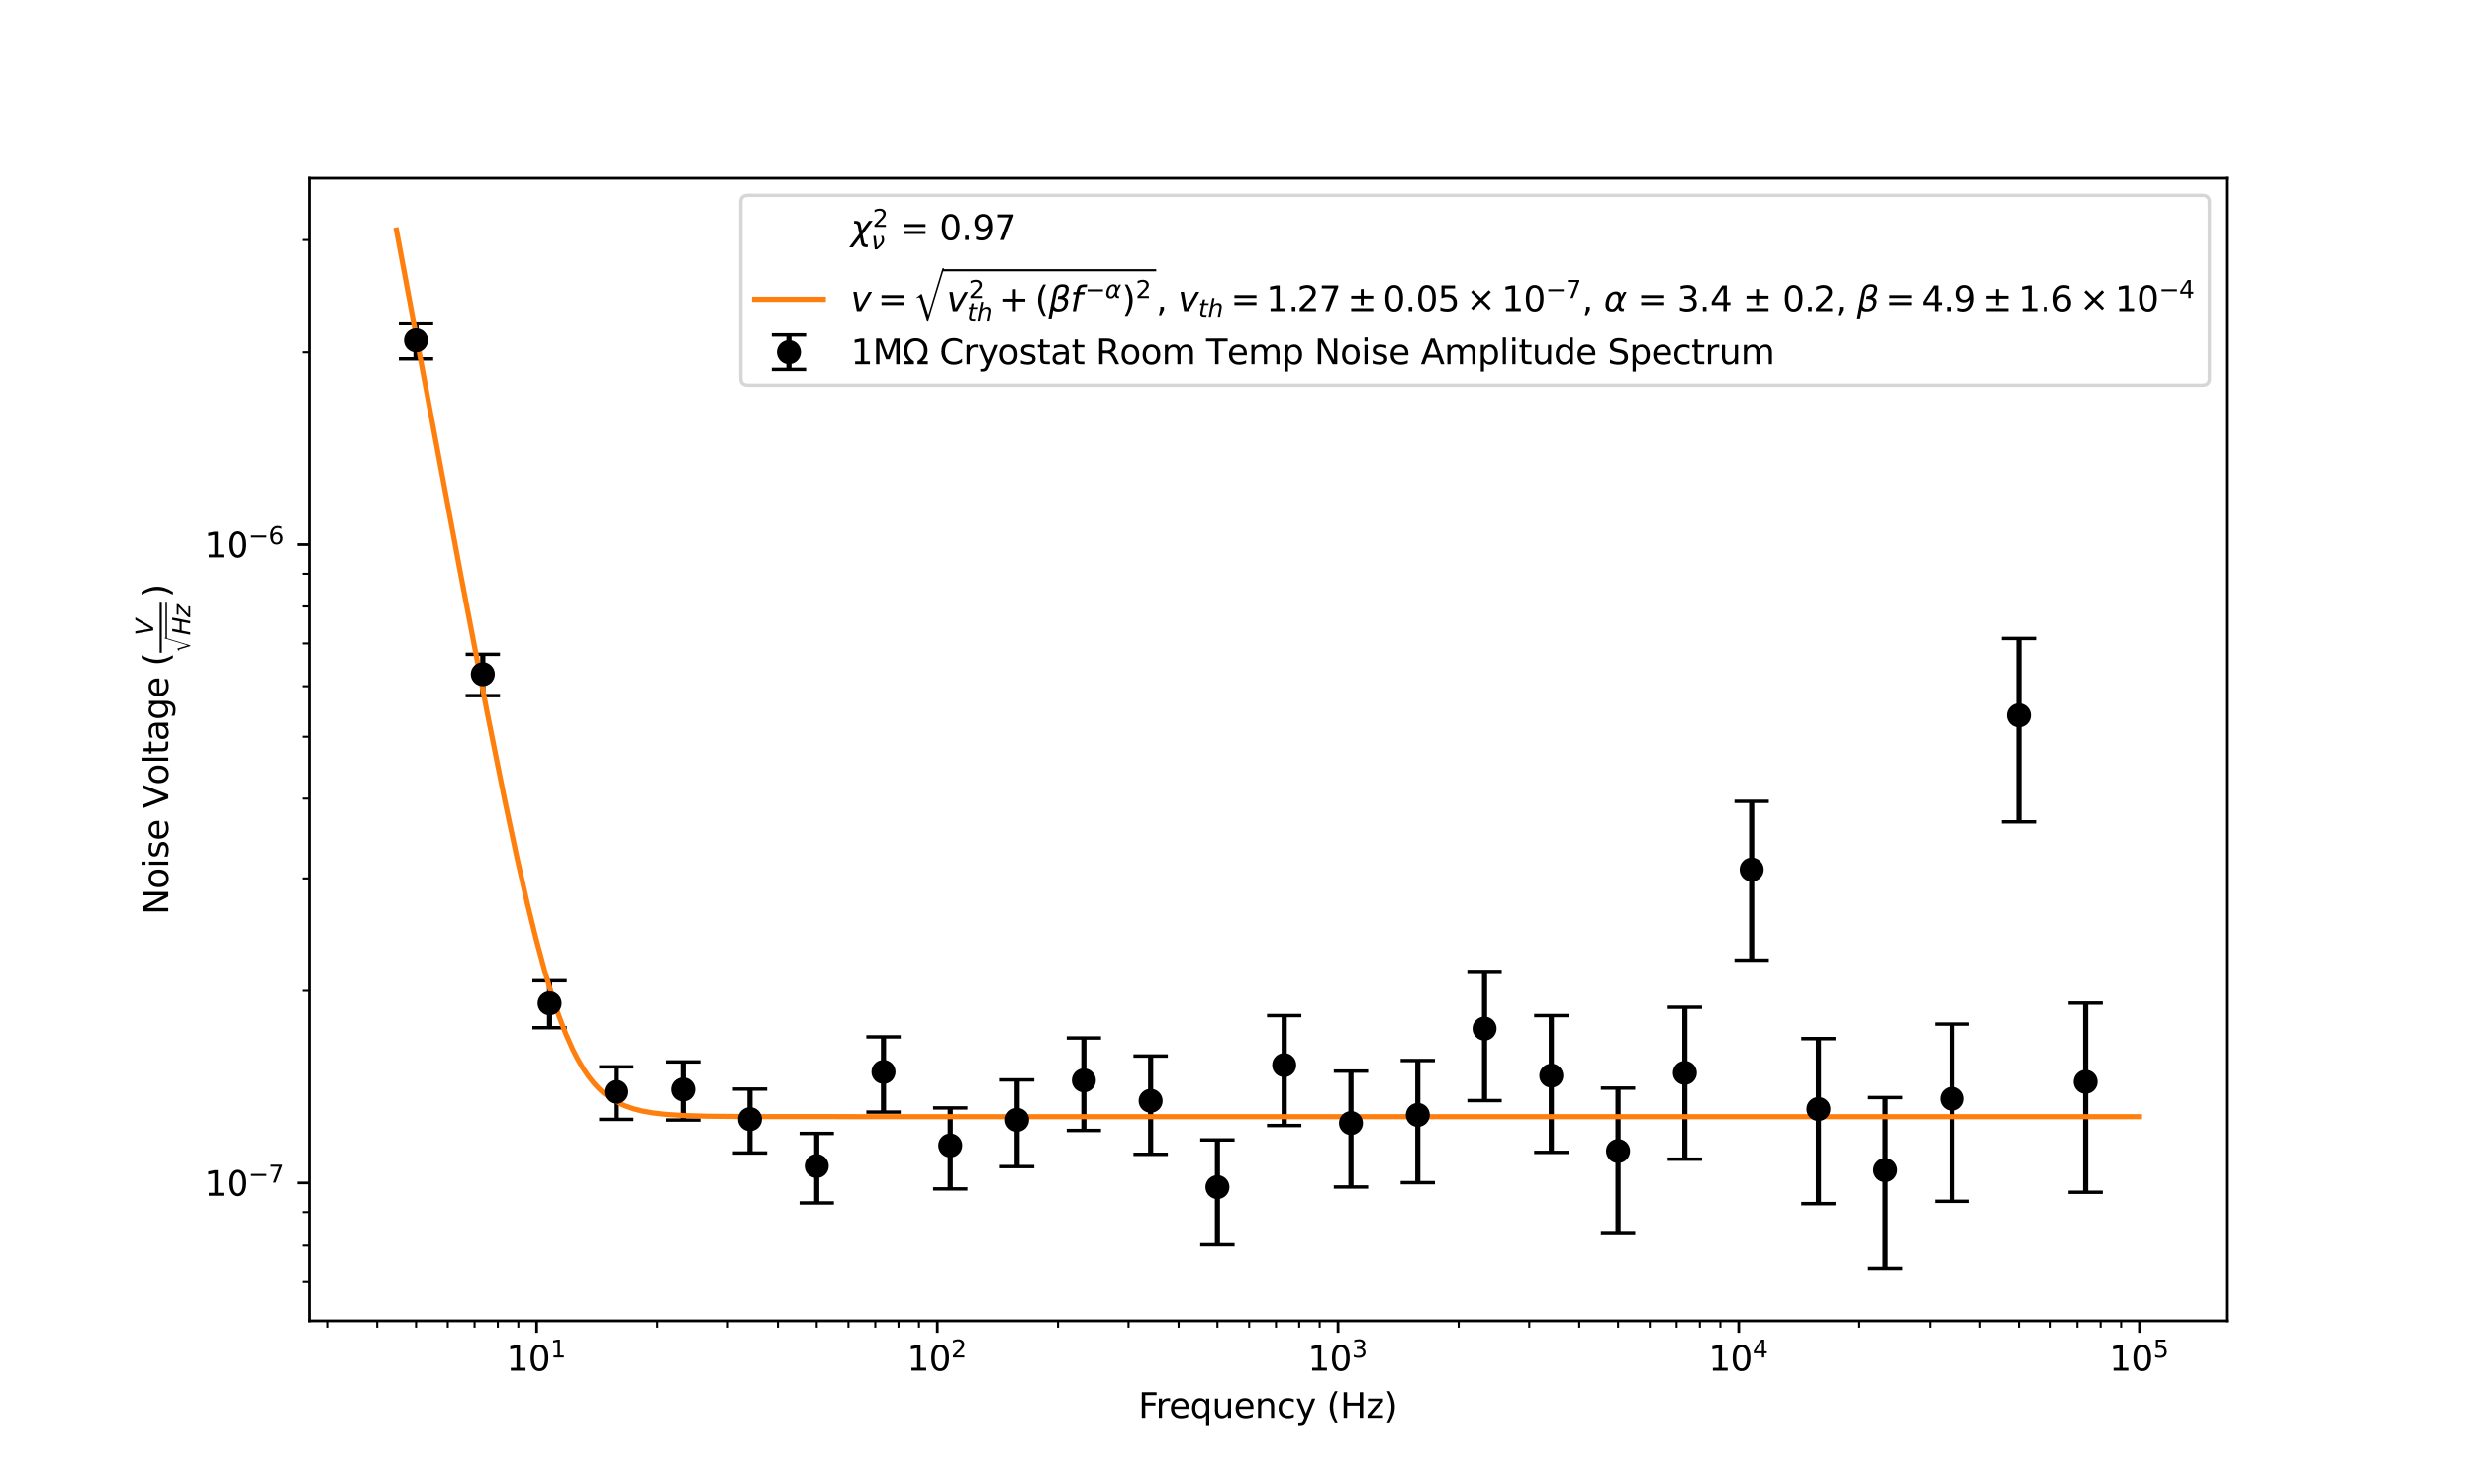 <?xml version="1.0" encoding="utf-8" standalone="no"?>
<!DOCTYPE svg PUBLIC "-//W3C//DTD SVG 1.1//EN"
  "http://www.w3.org/Graphics/SVG/1.1/DTD/svg11.dtd">
<svg xmlns:xlink="http://www.w3.org/1999/xlink" width="720pt" height="432pt" viewBox="0 0 720 432" xmlns="http://www.w3.org/2000/svg" version="1.1">
 <defs>
  <style type="text/css">*{stroke-linejoin: round; stroke-linecap: butt}</style>
 </defs>
 <g id="figure_1">
  <g id="patch_1">
   <path d="M 0 432 
L 720 432 
L 720 0 
L 0 0 
z
" style="fill: #ffffff"/>
  </g>
  <g id="axes_1">
   <g id="patch_2">
    <path d="M 90 384.48 
L 648 384.48 
L 648 51.84 
L 90 51.84 
z
" style="fill: #ffffff"/>
   </g>
   <g id="matplotlib.axis_1">
    <g id="xtick_1">
     <g id="line2d_1">
      <defs>
       <path id="m132c1b530d" d="M 0 0 
L 0 3.5 
" style="stroke: #000000; stroke-width: 0.8"/>
      </defs>
      <g>
       <use xlink:href="#m132c1b530d" x="156.179" y="384.48" style="stroke: #000000; stroke-width: 0.8"/>
      </g>
     </g>
     <g id="text_1">
      <!-- $\mathdefault{10^{1}}$ -->
      <g transform="translate(147.379 399.078) scale(0.1 -0.1)">
       <defs>
        <path id="DejaVuSans-31" d="M 794 531 
L 1825 531 
L 1825 4091 
L 703 3866 
L 703 4441 
L 1819 4666 
L 2450 4666 
L 2450 531 
L 3481 531 
L 3481 0 
L 794 0 
L 794 531 
z
" transform="scale(0.016)"/>
        <path id="DejaVuSans-30" d="M 2034 4250 
Q 1547 4250 1301 3770 
Q 1056 3291 1056 2328 
Q 1056 1369 1301 889 
Q 1547 409 2034 409 
Q 2525 409 2770 889 
Q 3016 1369 3016 2328 
Q 3016 3291 2770 3770 
Q 2525 4250 2034 4250 
z
M 2034 4750 
Q 2819 4750 3233 4129 
Q 3647 3509 3647 2328 
Q 3647 1150 3233 529 
Q 2819 -91 2034 -91 
Q 1250 -91 836 529 
Q 422 1150 422 2328 
Q 422 3509 836 4129 
Q 1250 4750 2034 4750 
z
" transform="scale(0.016)"/>
       </defs>
       <use xlink:href="#DejaVuSans-31" transform="translate(0 0.684)"/>
       <use xlink:href="#DejaVuSans-30" transform="translate(63.623 0.684)"/>
       <use xlink:href="#DejaVuSans-31" transform="translate(128.203 38.966) scale(0.7)"/>
      </g>
     </g>
    </g>
    <g id="xtick_2">
     <g id="line2d_2">
      <g>
       <use xlink:href="#m132c1b530d" x="272.793" y="384.48" style="stroke: #000000; stroke-width: 0.8"/>
      </g>
     </g>
     <g id="text_2">
      <!-- $\mathdefault{10^{2}}$ -->
      <g transform="translate(263.993 399.078) scale(0.1 -0.1)">
       <defs>
        <path id="DejaVuSans-32" d="M 1228 531 
L 3431 531 
L 3431 0 
L 469 0 
L 469 531 
Q 828 903 1448 1529 
Q 2069 2156 2228 2338 
Q 2531 2678 2651 2914 
Q 2772 3150 2772 3378 
Q 2772 3750 2511 3984 
Q 2250 4219 1831 4219 
Q 1534 4219 1204 4116 
Q 875 4013 500 3803 
L 500 4441 
Q 881 4594 1212 4672 
Q 1544 4750 1819 4750 
Q 2544 4750 2975 4387 
Q 3406 4025 3406 3419 
Q 3406 3131 3298 2873 
Q 3191 2616 2906 2266 
Q 2828 2175 2409 1742 
Q 1991 1309 1228 531 
z
" transform="scale(0.016)"/>
       </defs>
       <use xlink:href="#DejaVuSans-31" transform="translate(0 0.766)"/>
       <use xlink:href="#DejaVuSans-30" transform="translate(63.623 0.766)"/>
       <use xlink:href="#DejaVuSans-32" transform="translate(128.203 39.047) scale(0.7)"/>
      </g>
     </g>
    </g>
    <g id="xtick_3">
     <g id="line2d_3">
      <g>
       <use xlink:href="#m132c1b530d" x="389.408" y="384.48" style="stroke: #000000; stroke-width: 0.8"/>
      </g>
     </g>
     <g id="text_3">
      <!-- $\mathdefault{10^{3}}$ -->
      <g transform="translate(380.608 399.078) scale(0.1 -0.1)">
       <defs>
        <path id="DejaVuSans-33" d="M 2597 2516 
Q 3050 2419 3304 2112 
Q 3559 1806 3559 1356 
Q 3559 666 3084 287 
Q 2609 -91 1734 -91 
Q 1441 -91 1130 -33 
Q 819 25 488 141 
L 488 750 
Q 750 597 1062 519 
Q 1375 441 1716 441 
Q 2309 441 2620 675 
Q 2931 909 2931 1356 
Q 2931 1769 2642 2001 
Q 2353 2234 1838 2234 
L 1294 2234 
L 1294 2753 
L 1863 2753 
Q 2328 2753 2575 2939 
Q 2822 3125 2822 3475 
Q 2822 3834 2567 4026 
Q 2313 4219 1838 4219 
Q 1578 4219 1281 4162 
Q 984 4106 628 3988 
L 628 4550 
Q 988 4650 1302 4700 
Q 1616 4750 1894 4750 
Q 2613 4750 3031 4423 
Q 3450 4097 3450 3541 
Q 3450 3153 3228 2886 
Q 3006 2619 2597 2516 
z
" transform="scale(0.016)"/>
       </defs>
       <use xlink:href="#DejaVuSans-31" transform="translate(0 0.766)"/>
       <use xlink:href="#DejaVuSans-30" transform="translate(63.623 0.766)"/>
       <use xlink:href="#DejaVuSans-33" transform="translate(128.203 39.047) scale(0.7)"/>
      </g>
     </g>
    </g>
    <g id="xtick_4">
     <g id="line2d_4">
      <g>
       <use xlink:href="#m132c1b530d" x="506.022" y="384.48" style="stroke: #000000; stroke-width: 0.8"/>
      </g>
     </g>
     <g id="text_4">
      <!-- $\mathdefault{10^{4}}$ -->
      <g transform="translate(497.222 399.078) scale(0.1 -0.1)">
       <defs>
        <path id="DejaVuSans-34" d="M 2419 4116 
L 825 1625 
L 2419 1625 
L 2419 4116 
z
M 2253 4666 
L 3047 4666 
L 3047 1625 
L 3713 1625 
L 3713 1100 
L 3047 1100 
L 3047 0 
L 2419 0 
L 2419 1100 
L 313 1100 
L 313 1709 
L 2253 4666 
z
" transform="scale(0.016)"/>
       </defs>
       <use xlink:href="#DejaVuSans-31" transform="translate(0 0.684)"/>
       <use xlink:href="#DejaVuSans-30" transform="translate(63.623 0.684)"/>
       <use xlink:href="#DejaVuSans-34" transform="translate(128.203 38.966) scale(0.7)"/>
      </g>
     </g>
    </g>
    <g id="xtick_5">
     <g id="line2d_5">
      <g>
       <use xlink:href="#m132c1b530d" x="622.636" y="384.48" style="stroke: #000000; stroke-width: 0.8"/>
      </g>
     </g>
     <g id="text_5">
      <!-- $\mathdefault{10^{5}}$ -->
      <g transform="translate(613.836 399.078) scale(0.1 -0.1)">
       <defs>
        <path id="DejaVuSans-35" d="M 691 4666 
L 3169 4666 
L 3169 4134 
L 1269 4134 
L 1269 2991 
Q 1406 3038 1543 3061 
Q 1681 3084 1819 3084 
Q 2600 3084 3056 2656 
Q 3513 2228 3513 1497 
Q 3513 744 3044 326 
Q 2575 -91 1722 -91 
Q 1428 -91 1123 -41 
Q 819 9 494 109 
L 494 744 
Q 775 591 1075 516 
Q 1375 441 1709 441 
Q 2250 441 2565 725 
Q 2881 1009 2881 1497 
Q 2881 1984 2565 2268 
Q 2250 2553 1709 2553 
Q 1456 2553 1204 2497 
Q 953 2441 691 2322 
L 691 4666 
z
" transform="scale(0.016)"/>
       </defs>
       <use xlink:href="#DejaVuSans-31" transform="translate(0 0.684)"/>
       <use xlink:href="#DejaVuSans-30" transform="translate(63.623 0.684)"/>
       <use xlink:href="#DejaVuSans-35" transform="translate(128.203 38.966) scale(0.7)"/>
      </g>
     </g>
    </g>
    <g id="xtick_6">
     <g id="line2d_6">
      <defs>
       <path id="md8d68037f2" d="M 0 0 
L 0 2 
" style="stroke: #000000; stroke-width: 0.6"/>
      </defs>
      <g>
       <use xlink:href="#md8d68037f2" x="95.203" y="384.48" style="stroke: #000000; stroke-width: 0.6"/>
      </g>
     </g>
    </g>
    <g id="xtick_7">
     <g id="line2d_7">
      <g>
       <use xlink:href="#md8d68037f2" x="109.773" y="384.48" style="stroke: #000000; stroke-width: 0.6"/>
      </g>
     </g>
    </g>
    <g id="xtick_8">
     <g id="line2d_8">
      <g>
       <use xlink:href="#md8d68037f2" x="121.074" y="384.48" style="stroke: #000000; stroke-width: 0.6"/>
      </g>
     </g>
    </g>
    <g id="xtick_9">
     <g id="line2d_9">
      <g>
       <use xlink:href="#md8d68037f2" x="130.308" y="384.48" style="stroke: #000000; stroke-width: 0.6"/>
      </g>
     </g>
    </g>
    <g id="xtick_10">
     <g id="line2d_10">
      <g>
       <use xlink:href="#md8d68037f2" x="138.115" y="384.48" style="stroke: #000000; stroke-width: 0.6"/>
      </g>
     </g>
    </g>
    <g id="xtick_11">
     <g id="line2d_11">
      <g>
       <use xlink:href="#md8d68037f2" x="144.878" y="384.48" style="stroke: #000000; stroke-width: 0.6"/>
      </g>
     </g>
    </g>
    <g id="xtick_12">
     <g id="line2d_12">
      <g>
       <use xlink:href="#md8d68037f2" x="150.843" y="384.48" style="stroke: #000000; stroke-width: 0.6"/>
      </g>
     </g>
    </g>
    <g id="xtick_13">
     <g id="line2d_13">
      <g>
       <use xlink:href="#md8d68037f2" x="191.283" y="384.48" style="stroke: #000000; stroke-width: 0.6"/>
      </g>
     </g>
    </g>
    <g id="xtick_14">
     <g id="line2d_14">
      <g>
       <use xlink:href="#md8d68037f2" x="211.818" y="384.48" style="stroke: #000000; stroke-width: 0.6"/>
      </g>
     </g>
    </g>
    <g id="xtick_15">
     <g id="line2d_15">
      <g>
       <use xlink:href="#md8d68037f2" x="226.388" y="384.48" style="stroke: #000000; stroke-width: 0.6"/>
      </g>
     </g>
    </g>
    <g id="xtick_16">
     <g id="line2d_16">
      <g>
       <use xlink:href="#md8d68037f2" x="237.689" y="384.48" style="stroke: #000000; stroke-width: 0.6"/>
      </g>
     </g>
    </g>
    <g id="xtick_17">
     <g id="line2d_17">
      <g>
       <use xlink:href="#md8d68037f2" x="246.922" y="384.48" style="stroke: #000000; stroke-width: 0.6"/>
      </g>
     </g>
    </g>
    <g id="xtick_18">
     <g id="line2d_18">
      <g>
       <use xlink:href="#md8d68037f2" x="254.729" y="384.48" style="stroke: #000000; stroke-width: 0.6"/>
      </g>
     </g>
    </g>
    <g id="xtick_19">
     <g id="line2d_19">
      <g>
       <use xlink:href="#md8d68037f2" x="261.492" y="384.48" style="stroke: #000000; stroke-width: 0.6"/>
      </g>
     </g>
    </g>
    <g id="xtick_20">
     <g id="line2d_20">
      <g>
       <use xlink:href="#md8d68037f2" x="267.457" y="384.48" style="stroke: #000000; stroke-width: 0.6"/>
      </g>
     </g>
    </g>
    <g id="xtick_21">
     <g id="line2d_21">
      <g>
       <use xlink:href="#md8d68037f2" x="307.898" y="384.48" style="stroke: #000000; stroke-width: 0.6"/>
      </g>
     </g>
    </g>
    <g id="xtick_22">
     <g id="line2d_22">
      <g>
       <use xlink:href="#md8d68037f2" x="328.432" y="384.48" style="stroke: #000000; stroke-width: 0.6"/>
      </g>
     </g>
    </g>
    <g id="xtick_23">
     <g id="line2d_23">
      <g>
       <use xlink:href="#md8d68037f2" x="343.002" y="384.48" style="stroke: #000000; stroke-width: 0.6"/>
      </g>
     </g>
    </g>
    <g id="xtick_24">
     <g id="line2d_24">
      <g>
       <use xlink:href="#md8d68037f2" x="354.303" y="384.48" style="stroke: #000000; stroke-width: 0.6"/>
      </g>
     </g>
    </g>
    <g id="xtick_25">
     <g id="line2d_25">
      <g>
       <use xlink:href="#md8d68037f2" x="363.537" y="384.48" style="stroke: #000000; stroke-width: 0.6"/>
      </g>
     </g>
    </g>
    <g id="xtick_26">
     <g id="line2d_26">
      <g>
       <use xlink:href="#md8d68037f2" x="371.344" y="384.48" style="stroke: #000000; stroke-width: 0.6"/>
      </g>
     </g>
    </g>
    <g id="xtick_27">
     <g id="line2d_27">
      <g>
       <use xlink:href="#md8d68037f2" x="378.106" y="384.48" style="stroke: #000000; stroke-width: 0.6"/>
      </g>
     </g>
    </g>
    <g id="xtick_28">
     <g id="line2d_28">
      <g>
       <use xlink:href="#md8d68037f2" x="384.072" y="384.48" style="stroke: #000000; stroke-width: 0.6"/>
      </g>
     </g>
    </g>
    <g id="xtick_29">
     <g id="line2d_29">
      <g>
       <use xlink:href="#md8d68037f2" x="424.512" y="384.48" style="stroke: #000000; stroke-width: 0.6"/>
      </g>
     </g>
    </g>
    <g id="xtick_30">
     <g id="line2d_30">
      <g>
       <use xlink:href="#md8d68037f2" x="445.047" y="384.48" style="stroke: #000000; stroke-width: 0.6"/>
      </g>
     </g>
    </g>
    <g id="xtick_31">
     <g id="line2d_31">
      <g>
       <use xlink:href="#md8d68037f2" x="459.616" y="384.48" style="stroke: #000000; stroke-width: 0.6"/>
      </g>
     </g>
    </g>
    <g id="xtick_32">
     <g id="line2d_32">
      <g>
       <use xlink:href="#md8d68037f2" x="470.918" y="384.48" style="stroke: #000000; stroke-width: 0.6"/>
      </g>
     </g>
    </g>
    <g id="xtick_33">
     <g id="line2d_33">
      <g>
       <use xlink:href="#md8d68037f2" x="480.151" y="384.48" style="stroke: #000000; stroke-width: 0.6"/>
      </g>
     </g>
    </g>
    <g id="xtick_34">
     <g id="line2d_34">
      <g>
       <use xlink:href="#md8d68037f2" x="487.958" y="384.48" style="stroke: #000000; stroke-width: 0.6"/>
      </g>
     </g>
    </g>
    <g id="xtick_35">
     <g id="line2d_35">
      <g>
       <use xlink:href="#md8d68037f2" x="494.721" y="384.48" style="stroke: #000000; stroke-width: 0.6"/>
      </g>
     </g>
    </g>
    <g id="xtick_36">
     <g id="line2d_36">
      <g>
       <use xlink:href="#md8d68037f2" x="500.686" y="384.48" style="stroke: #000000; stroke-width: 0.6"/>
      </g>
     </g>
    </g>
    <g id="xtick_37">
     <g id="line2d_37">
      <g>
       <use xlink:href="#md8d68037f2" x="541.126" y="384.48" style="stroke: #000000; stroke-width: 0.6"/>
      </g>
     </g>
    </g>
    <g id="xtick_38">
     <g id="line2d_38">
      <g>
       <use xlink:href="#md8d68037f2" x="561.661" y="384.48" style="stroke: #000000; stroke-width: 0.6"/>
      </g>
     </g>
    </g>
    <g id="xtick_39">
     <g id="line2d_39">
      <g>
       <use xlink:href="#md8d68037f2" x="576.231" y="384.48" style="stroke: #000000; stroke-width: 0.6"/>
      </g>
     </g>
    </g>
    <g id="xtick_40">
     <g id="line2d_40">
      <g>
       <use xlink:href="#md8d68037f2" x="587.532" y="384.48" style="stroke: #000000; stroke-width: 0.6"/>
      </g>
     </g>
    </g>
    <g id="xtick_41">
     <g id="line2d_41">
      <g>
       <use xlink:href="#md8d68037f2" x="596.766" y="384.48" style="stroke: #000000; stroke-width: 0.6"/>
      </g>
     </g>
    </g>
    <g id="xtick_42">
     <g id="line2d_42">
      <g>
       <use xlink:href="#md8d68037f2" x="604.573" y="384.48" style="stroke: #000000; stroke-width: 0.6"/>
      </g>
     </g>
    </g>
    <g id="xtick_43">
     <g id="line2d_43">
      <g>
       <use xlink:href="#md8d68037f2" x="611.335" y="384.48" style="stroke: #000000; stroke-width: 0.6"/>
      </g>
     </g>
    </g>
    <g id="xtick_44">
     <g id="line2d_44">
      <g>
       <use xlink:href="#md8d68037f2" x="617.3" y="384.48" style="stroke: #000000; stroke-width: 0.6"/>
      </g>
     </g>
    </g>
    <g id="text_6">
     <!-- Frequency (Hz) -->
     <g transform="translate(331.295 412.757) scale(0.1 -0.1)">
      <defs>
       <path id="DejaVuSans-46" d="M 628 4666 
L 3309 4666 
L 3309 4134 
L 1259 4134 
L 1259 2759 
L 3109 2759 
L 3109 2228 
L 1259 2228 
L 1259 0 
L 628 0 
L 628 4666 
z
" transform="scale(0.016)"/>
       <path id="DejaVuSans-72" d="M 2631 2963 
Q 2534 3019 2420 3045 
Q 2306 3072 2169 3072 
Q 1681 3072 1420 2755 
Q 1159 2438 1159 1844 
L 1159 0 
L 581 0 
L 581 3500 
L 1159 3500 
L 1159 2956 
Q 1341 3275 1631 3429 
Q 1922 3584 2338 3584 
Q 2397 3584 2469 3576 
Q 2541 3569 2628 3553 
L 2631 2963 
z
" transform="scale(0.016)"/>
       <path id="DejaVuSans-65" d="M 3597 1894 
L 3597 1613 
L 953 1613 
Q 991 1019 1311 708 
Q 1631 397 2203 397 
Q 2534 397 2845 478 
Q 3156 559 3463 722 
L 3463 178 
Q 3153 47 2828 -22 
Q 2503 -91 2169 -91 
Q 1331 -91 842 396 
Q 353 884 353 1716 
Q 353 2575 817 3079 
Q 1281 3584 2069 3584 
Q 2775 3584 3186 3129 
Q 3597 2675 3597 1894 
z
M 3022 2063 
Q 3016 2534 2758 2815 
Q 2500 3097 2075 3097 
Q 1594 3097 1305 2825 
Q 1016 2553 972 2059 
L 3022 2063 
z
" transform="scale(0.016)"/>
       <path id="DejaVuSans-71" d="M 947 1747 
Q 947 1113 1208 752 
Q 1469 391 1925 391 
Q 2381 391 2643 752 
Q 2906 1113 2906 1747 
Q 2906 2381 2643 2742 
Q 2381 3103 1925 3103 
Q 1469 3103 1208 2742 
Q 947 2381 947 1747 
z
M 2906 525 
Q 2725 213 2448 61 
Q 2172 -91 1784 -91 
Q 1150 -91 751 415 
Q 353 922 353 1747 
Q 353 2572 751 3078 
Q 1150 3584 1784 3584 
Q 2172 3584 2448 3432 
Q 2725 3281 2906 2969 
L 2906 3500 
L 3481 3500 
L 3481 -1331 
L 2906 -1331 
L 2906 525 
z
" transform="scale(0.016)"/>
       <path id="DejaVuSans-75" d="M 544 1381 
L 544 3500 
L 1119 3500 
L 1119 1403 
Q 1119 906 1312 657 
Q 1506 409 1894 409 
Q 2359 409 2629 706 
Q 2900 1003 2900 1516 
L 2900 3500 
L 3475 3500 
L 3475 0 
L 2900 0 
L 2900 538 
Q 2691 219 2414 64 
Q 2138 -91 1772 -91 
Q 1169 -91 856 284 
Q 544 659 544 1381 
z
M 1991 3584 
L 1991 3584 
z
" transform="scale(0.016)"/>
       <path id="DejaVuSans-6e" d="M 3513 2113 
L 3513 0 
L 2938 0 
L 2938 2094 
Q 2938 2591 2744 2837 
Q 2550 3084 2163 3084 
Q 1697 3084 1428 2787 
Q 1159 2491 1159 1978 
L 1159 0 
L 581 0 
L 581 3500 
L 1159 3500 
L 1159 2956 
Q 1366 3272 1645 3428 
Q 1925 3584 2291 3584 
Q 2894 3584 3203 3211 
Q 3513 2838 3513 2113 
z
" transform="scale(0.016)"/>
       <path id="DejaVuSans-63" d="M 3122 3366 
L 3122 2828 
Q 2878 2963 2633 3030 
Q 2388 3097 2138 3097 
Q 1578 3097 1268 2742 
Q 959 2388 959 1747 
Q 959 1106 1268 751 
Q 1578 397 2138 397 
Q 2388 397 2633 464 
Q 2878 531 3122 666 
L 3122 134 
Q 2881 22 2623 -34 
Q 2366 -91 2075 -91 
Q 1284 -91 818 406 
Q 353 903 353 1747 
Q 353 2603 823 3093 
Q 1294 3584 2113 3584 
Q 2378 3584 2631 3529 
Q 2884 3475 3122 3366 
z
" transform="scale(0.016)"/>
       <path id="DejaVuSans-79" d="M 2059 -325 
Q 1816 -950 1584 -1140 
Q 1353 -1331 966 -1331 
L 506 -1331 
L 506 -850 
L 844 -850 
Q 1081 -850 1212 -737 
Q 1344 -625 1503 -206 
L 1606 56 
L 191 3500 
L 800 3500 
L 1894 763 
L 2988 3500 
L 3597 3500 
L 2059 -325 
z
" transform="scale(0.016)"/>
       <path id="DejaVuSans-20" transform="scale(0.016)"/>
       <path id="DejaVuSans-28" d="M 1984 4856 
Q 1566 4138 1362 3434 
Q 1159 2731 1159 2009 
Q 1159 1288 1364 580 
Q 1569 -128 1984 -844 
L 1484 -844 
Q 1016 -109 783 600 
Q 550 1309 550 2009 
Q 550 2706 781 3412 
Q 1013 4119 1484 4856 
L 1984 4856 
z
" transform="scale(0.016)"/>
       <path id="DejaVuSans-48" d="M 628 4666 
L 1259 4666 
L 1259 2753 
L 3553 2753 
L 3553 4666 
L 4184 4666 
L 4184 0 
L 3553 0 
L 3553 2222 
L 1259 2222 
L 1259 0 
L 628 0 
L 628 4666 
z
" transform="scale(0.016)"/>
       <path id="DejaVuSans-7a" d="M 353 3500 
L 3084 3500 
L 3084 2975 
L 922 459 
L 3084 459 
L 3084 0 
L 275 0 
L 275 525 
L 2438 3041 
L 353 3041 
L 353 3500 
z
" transform="scale(0.016)"/>
       <path id="DejaVuSans-29" d="M 513 4856 
L 1013 4856 
Q 1481 4119 1714 3412 
Q 1947 2706 1947 2009 
Q 1947 1309 1714 600 
Q 1481 -109 1013 -844 
L 513 -844 
Q 928 -128 1133 580 
Q 1338 1288 1338 2009 
Q 1338 2731 1133 3434 
Q 928 4138 513 4856 
z
" transform="scale(0.016)"/>
      </defs>
      <use xlink:href="#DejaVuSans-46"/>
      <use xlink:href="#DejaVuSans-72" transform="translate(50.27 0)"/>
      <use xlink:href="#DejaVuSans-65" transform="translate(89.133 0)"/>
      <use xlink:href="#DejaVuSans-71" transform="translate(150.656 0)"/>
      <use xlink:href="#DejaVuSans-75" transform="translate(214.133 0)"/>
      <use xlink:href="#DejaVuSans-65" transform="translate(277.512 0)"/>
      <use xlink:href="#DejaVuSans-6e" transform="translate(339.035 0)"/>
      <use xlink:href="#DejaVuSans-63" transform="translate(402.414 0)"/>
      <use xlink:href="#DejaVuSans-79" transform="translate(457.395 0)"/>
      <use xlink:href="#DejaVuSans-20" transform="translate(516.574 0)"/>
      <use xlink:href="#DejaVuSans-28" transform="translate(548.361 0)"/>
      <use xlink:href="#DejaVuSans-48" transform="translate(587.375 0)"/>
      <use xlink:href="#DejaVuSans-7a" transform="translate(662.57 0)"/>
      <use xlink:href="#DejaVuSans-29" transform="translate(715.061 0)"/>
     </g>
    </g>
   </g>
   <g id="matplotlib.axis_2">
    <g id="ytick_1">
     <g id="line2d_45">
      <defs>
       <path id="me2e8099fae" d="M 0 0 
L -3.5 0 
" style="stroke: #000000; stroke-width: 0.8"/>
      </defs>
      <g>
       <use xlink:href="#me2e8099fae" x="90" y="344.38" style="stroke: #000000; stroke-width: 0.8"/>
      </g>
     </g>
     <g id="text_7">
      <!-- $\mathdefault{10^{-7}}$ -->
      <g transform="translate(59.5 348.179) scale(0.1 -0.1)">
       <defs>
        <path id="DejaVuSans-2212" d="M 678 2272 
L 4684 2272 
L 4684 1741 
L 678 1741 
L 678 2272 
z
" transform="scale(0.016)"/>
        <path id="DejaVuSans-37" d="M 525 4666 
L 3525 4666 
L 3525 4397 
L 1831 0 
L 1172 0 
L 2766 4134 
L 525 4134 
L 525 4666 
z
" transform="scale(0.016)"/>
       </defs>
       <use xlink:href="#DejaVuSans-31" transform="translate(0 0.684)"/>
       <use xlink:href="#DejaVuSans-30" transform="translate(63.623 0.684)"/>
       <use xlink:href="#DejaVuSans-2212" transform="translate(128.203 38.966) scale(0.7)"/>
       <use xlink:href="#DejaVuSans-37" transform="translate(186.855 38.966) scale(0.7)"/>
      </g>
     </g>
    </g>
    <g id="ytick_2">
     <g id="line2d_46">
      <g>
       <use xlink:href="#me2e8099fae" x="90" y="158.532" style="stroke: #000000; stroke-width: 0.8"/>
      </g>
     </g>
     <g id="text_8">
      <!-- $\mathdefault{10^{-6}}$ -->
      <g transform="translate(59.5 162.331) scale(0.1 -0.1)">
       <defs>
        <path id="DejaVuSans-36" d="M 2113 2584 
Q 1688 2584 1439 2293 
Q 1191 2003 1191 1497 
Q 1191 994 1439 701 
Q 1688 409 2113 409 
Q 2538 409 2786 701 
Q 3034 994 3034 1497 
Q 3034 2003 2786 2293 
Q 2538 2584 2113 2584 
z
M 3366 4563 
L 3366 3988 
Q 3128 4100 2886 4159 
Q 2644 4219 2406 4219 
Q 1781 4219 1451 3797 
Q 1122 3375 1075 2522 
Q 1259 2794 1537 2939 
Q 1816 3084 2150 3084 
Q 2853 3084 3261 2657 
Q 3669 2231 3669 1497 
Q 3669 778 3244 343 
Q 2819 -91 2113 -91 
Q 1303 -91 875 529 
Q 447 1150 447 2328 
Q 447 3434 972 4092 
Q 1497 4750 2381 4750 
Q 2619 4750 2861 4703 
Q 3103 4656 3366 4563 
z
" transform="scale(0.016)"/>
       </defs>
       <use xlink:href="#DejaVuSans-31" transform="translate(0 0.766)"/>
       <use xlink:href="#DejaVuSans-30" transform="translate(63.623 0.766)"/>
       <use xlink:href="#DejaVuSans-2212" transform="translate(128.203 39.047) scale(0.7)"/>
       <use xlink:href="#DejaVuSans-36" transform="translate(186.855 39.047) scale(0.7)"/>
      </g>
     </g>
    </g>
    <g id="ytick_3">
     <g id="line2d_47">
      <defs>
       <path id="m40d742a8e7" d="M 0 0 
L -2 0 
" style="stroke: #000000; stroke-width: 0.6"/>
      </defs>
      <g>
       <use xlink:href="#m40d742a8e7" x="90" y="373.168" style="stroke: #000000; stroke-width: 0.6"/>
      </g>
     </g>
    </g>
    <g id="ytick_4">
     <g id="line2d_48">
      <g>
       <use xlink:href="#m40d742a8e7" x="90" y="362.39" style="stroke: #000000; stroke-width: 0.6"/>
      </g>
     </g>
    </g>
    <g id="ytick_5">
     <g id="line2d_49">
      <g>
       <use xlink:href="#m40d742a8e7" x="90" y="352.884" style="stroke: #000000; stroke-width: 0.6"/>
      </g>
     </g>
    </g>
    <g id="ytick_6">
     <g id="line2d_50">
      <g>
       <use xlink:href="#m40d742a8e7" x="90" y="288.434" style="stroke: #000000; stroke-width: 0.6"/>
      </g>
     </g>
    </g>
    <g id="ytick_7">
     <g id="line2d_51">
      <g>
       <use xlink:href="#m40d742a8e7" x="90" y="255.708" style="stroke: #000000; stroke-width: 0.6"/>
      </g>
     </g>
    </g>
    <g id="ytick_8">
     <g id="line2d_52">
      <g>
       <use xlink:href="#m40d742a8e7" x="90" y="232.488" style="stroke: #000000; stroke-width: 0.6"/>
      </g>
     </g>
    </g>
    <g id="ytick_9">
     <g id="line2d_53">
      <g>
       <use xlink:href="#m40d742a8e7" x="90" y="214.477" style="stroke: #000000; stroke-width: 0.6"/>
      </g>
     </g>
    </g>
    <g id="ytick_10">
     <g id="line2d_54">
      <g>
       <use xlink:href="#m40d742a8e7" x="90" y="199.762" style="stroke: #000000; stroke-width: 0.6"/>
      </g>
     </g>
    </g>
    <g id="ytick_11">
     <g id="line2d_55">
      <g>
       <use xlink:href="#m40d742a8e7" x="90" y="187.32" style="stroke: #000000; stroke-width: 0.6"/>
      </g>
     </g>
    </g>
    <g id="ytick_12">
     <g id="line2d_56">
      <g>
       <use xlink:href="#m40d742a8e7" x="90" y="176.542" style="stroke: #000000; stroke-width: 0.6"/>
      </g>
     </g>
    </g>
    <g id="ytick_13">
     <g id="line2d_57">
      <g>
       <use xlink:href="#m40d742a8e7" x="90" y="167.036" style="stroke: #000000; stroke-width: 0.6"/>
      </g>
     </g>
    </g>
    <g id="ytick_14">
     <g id="line2d_58">
      <g>
       <use xlink:href="#m40d742a8e7" x="90" y="102.586" style="stroke: #000000; stroke-width: 0.6"/>
      </g>
     </g>
    </g>
    <g id="ytick_15">
     <g id="line2d_59">
      <g>
       <use xlink:href="#m40d742a8e7" x="90" y="69.859" style="stroke: #000000; stroke-width: 0.6"/>
      </g>
     </g>
    </g>
    <g id="text_9">
     <!-- Noise Voltage $(\frac{V}{\sqrt{Hz}})$ -->
     <g transform="translate(49 266.31) rotate(-90) scale(0.1 -0.1)">
      <defs>
       <path id="DejaVuSans-4e" d="M 628 4666 
L 1478 4666 
L 3547 763 
L 3547 4666 
L 4159 4666 
L 4159 0 
L 3309 0 
L 1241 3903 
L 1241 0 
L 628 0 
L 628 4666 
z
" transform="scale(0.016)"/>
       <path id="DejaVuSans-6f" d="M 1959 3097 
Q 1497 3097 1228 2736 
Q 959 2375 959 1747 
Q 959 1119 1226 758 
Q 1494 397 1959 397 
Q 2419 397 2687 759 
Q 2956 1122 2956 1747 
Q 2956 2369 2687 2733 
Q 2419 3097 1959 3097 
z
M 1959 3584 
Q 2709 3584 3137 3096 
Q 3566 2609 3566 1747 
Q 3566 888 3137 398 
Q 2709 -91 1959 -91 
Q 1206 -91 779 398 
Q 353 888 353 1747 
Q 353 2609 779 3096 
Q 1206 3584 1959 3584 
z
" transform="scale(0.016)"/>
       <path id="DejaVuSans-69" d="M 603 3500 
L 1178 3500 
L 1178 0 
L 603 0 
L 603 3500 
z
M 603 4863 
L 1178 4863 
L 1178 4134 
L 603 4134 
L 603 4863 
z
" transform="scale(0.016)"/>
       <path id="DejaVuSans-73" d="M 2834 3397 
L 2834 2853 
Q 2591 2978 2328 3040 
Q 2066 3103 1784 3103 
Q 1356 3103 1142 2972 
Q 928 2841 928 2578 
Q 928 2378 1081 2264 
Q 1234 2150 1697 2047 
L 1894 2003 
Q 2506 1872 2764 1633 
Q 3022 1394 3022 966 
Q 3022 478 2636 193 
Q 2250 -91 1575 -91 
Q 1294 -91 989 -36 
Q 684 19 347 128 
L 347 722 
Q 666 556 975 473 
Q 1284 391 1588 391 
Q 1994 391 2212 530 
Q 2431 669 2431 922 
Q 2431 1156 2273 1281 
Q 2116 1406 1581 1522 
L 1381 1569 
Q 847 1681 609 1914 
Q 372 2147 372 2553 
Q 372 3047 722 3315 
Q 1072 3584 1716 3584 
Q 2034 3584 2315 3537 
Q 2597 3491 2834 3397 
z
" transform="scale(0.016)"/>
       <path id="DejaVuSans-56" d="M 1831 0 
L 50 4666 
L 709 4666 
L 2188 738 
L 3669 4666 
L 4325 4666 
L 2547 0 
L 1831 0 
z
" transform="scale(0.016)"/>
       <path id="DejaVuSans-6c" d="M 603 4863 
L 1178 4863 
L 1178 0 
L 603 0 
L 603 4863 
z
" transform="scale(0.016)"/>
       <path id="DejaVuSans-74" d="M 1172 4494 
L 1172 3500 
L 2356 3500 
L 2356 3053 
L 1172 3053 
L 1172 1153 
Q 1172 725 1289 603 
Q 1406 481 1766 481 
L 2356 481 
L 2356 0 
L 1766 0 
Q 1100 0 847 248 
Q 594 497 594 1153 
L 594 3053 
L 172 3053 
L 172 3500 
L 594 3500 
L 594 4494 
L 1172 4494 
z
" transform="scale(0.016)"/>
       <path id="DejaVuSans-61" d="M 2194 1759 
Q 1497 1759 1228 1600 
Q 959 1441 959 1056 
Q 959 750 1161 570 
Q 1363 391 1709 391 
Q 2188 391 2477 730 
Q 2766 1069 2766 1631 
L 2766 1759 
L 2194 1759 
z
M 3341 1997 
L 3341 0 
L 2766 0 
L 2766 531 
Q 2569 213 2275 61 
Q 1981 -91 1556 -91 
Q 1019 -91 701 211 
Q 384 513 384 1019 
Q 384 1609 779 1909 
Q 1175 2209 1959 2209 
L 2766 2209 
L 2766 2266 
Q 2766 2663 2505 2880 
Q 2244 3097 1772 3097 
Q 1472 3097 1187 3025 
Q 903 2953 641 2809 
L 641 3341 
Q 956 3463 1253 3523 
Q 1550 3584 1831 3584 
Q 2591 3584 2966 3190 
Q 3341 2797 3341 1997 
z
" transform="scale(0.016)"/>
       <path id="DejaVuSans-67" d="M 2906 1791 
Q 2906 2416 2648 2759 
Q 2391 3103 1925 3103 
Q 1463 3103 1205 2759 
Q 947 2416 947 1791 
Q 947 1169 1205 825 
Q 1463 481 1925 481 
Q 2391 481 2648 825 
Q 2906 1169 2906 1791 
z
M 3481 434 
Q 3481 -459 3084 -895 
Q 2688 -1331 1869 -1331 
Q 1566 -1331 1297 -1286 
Q 1028 -1241 775 -1147 
L 775 -588 
Q 1028 -725 1275 -790 
Q 1522 -856 1778 -856 
Q 2344 -856 2625 -561 
Q 2906 -266 2906 331 
L 2906 616 
Q 2728 306 2450 153 
Q 2172 0 1784 0 
Q 1141 0 747 490 
Q 353 981 353 1791 
Q 353 2603 747 3093 
Q 1141 3584 1784 3584 
Q 2172 3584 2450 3431 
Q 2728 3278 2906 2969 
L 2906 3500 
L 3481 3500 
L 3481 434 
z
" transform="scale(0.016)"/>
       <path id="DejaVuSans-Oblique-56" d="M 1319 0 
L 500 4666 
L 1119 4666 
L 1797 653 
L 4063 4666 
L 4750 4666 
L 2053 0 
L 1319 0 
z
" transform="scale(0.016)"/>
       <path id="STIXSizeOneSym-Regular-221a" d="M 6970 9933 
L 3373 -1888 
L 3104 -1888 
L 1626 2918 
Q 1555 3149 1465 3251 
Q 1376 3354 1229 3354 
Q 1011 3354 794 3181 
L 717 3309 
L 1766 4115 
L 1926 4115 
L 3379 -602 
L 3405 -602 
L 6605 9933 
L 6970 9933 
z
" transform="scale(0.016)"/>
       <path id="DejaVuSans-Oblique-48" d="M 1081 4666 
L 1716 4666 
L 1344 2753 
L 3634 2753 
L 4006 4666 
L 4641 4666 
L 3731 0 
L 3097 0 
L 3531 2222 
L 1241 2222 
L 806 0 
L 172 0 
L 1081 4666 
z
" transform="scale(0.016)"/>
       <path id="DejaVuSans-Oblique-7a" d="M 744 3500 
L 3475 3500 
L 3372 2975 
L 738 459 
L 2913 459 
L 2822 0 
L -19 0 
L 84 525 
L 2719 3041 
L 653 3041 
L 744 3500 
z
" transform="scale(0.016)"/>
      </defs>
      <use xlink:href="#DejaVuSans-4e" transform="translate(0 0.169)"/>
      <use xlink:href="#DejaVuSans-6f" transform="translate(74.805 0.169)"/>
      <use xlink:href="#DejaVuSans-69" transform="translate(135.986 0.169)"/>
      <use xlink:href="#DejaVuSans-73" transform="translate(163.77 0.169)"/>
      <use xlink:href="#DejaVuSans-65" transform="translate(215.869 0.169)"/>
      <use xlink:href="#DejaVuSans-20" transform="translate(277.393 0.169)"/>
      <use xlink:href="#DejaVuSans-56" transform="translate(309.18 0.169)"/>
      <use xlink:href="#DejaVuSans-6f" transform="translate(377.588 0.169)"/>
      <use xlink:href="#DejaVuSans-6c" transform="translate(438.77 0.169)"/>
      <use xlink:href="#DejaVuSans-74" transform="translate(466.553 0.169)"/>
      <use xlink:href="#DejaVuSans-61" transform="translate(505.762 0.169)"/>
      <use xlink:href="#DejaVuSans-67" transform="translate(567.041 0.169)"/>
      <use xlink:href="#DejaVuSans-65" transform="translate(630.518 0.169)"/>
      <use xlink:href="#DejaVuSans-20" transform="translate(692.041 0.169)"/>
      <use xlink:href="#DejaVuSans-28" transform="translate(723.828 0.169)"/>
      <use xlink:href="#DejaVuSans-Oblique-56" transform="translate(812.842 43.966) scale(0.7)"/>
      <use xlink:href="#STIXSizeOneSym-Regular-221a" transform="translate(762.842 -52.319) scale(0.395)"/>
      <use xlink:href="#DejaVuSans-Oblique-48" transform="translate(813.304 -63.694) scale(0.7)"/>
      <use xlink:href="#DejaVuSans-Oblique-7a" transform="translate(865.94 -63.694) scale(0.7)"/>
      <use xlink:href="#DejaVuSans-29" transform="translate(923.934 0.169)"/>
      <path d="M 762.842 18.966 
L 762.842 25.216 
L 911.434 25.216 
L 911.434 18.966 
L 762.842 18.966 
z
"/>
      <path d="M 804.554 3.966 
L 804.554 8.341 
L 911.434 8.341 
L 911.434 3.966 
L 804.554 3.966 
z
"/>
     </g>
    </g>
   </g>
   <g id="LineCollection_1">
    <path d="M 121.074 104.458 
L 121.074 94.08 
" clip-path="url(#p8a7edbb2b4)" style="fill: none; stroke: #000000; stroke-width: 1.5"/>
    <path d="M 140.51 202.499 
L 140.51 190.483 
" clip-path="url(#p8a7edbb2b4)" style="fill: none; stroke: #000000; stroke-width: 1.5"/>
    <path d="M 159.945 299.163 
L 159.945 285.505 
" clip-path="url(#p8a7edbb2b4)" style="fill: none; stroke: #000000; stroke-width: 1.5"/>
    <path d="M 179.38 325.856 
L 179.38 310.553 
" clip-path="url(#p8a7edbb2b4)" style="fill: none; stroke: #000000; stroke-width: 1.5"/>
    <path d="M 198.817 326.063 
L 198.817 309.112 
" clip-path="url(#p8a7edbb2b4)" style="fill: none; stroke: #000000; stroke-width: 1.5"/>
    <path d="M 218.254 335.637 
L 218.254 317.033 
" clip-path="url(#p8a7edbb2b4)" style="fill: none; stroke: #000000; stroke-width: 1.5"/>
    <path d="M 237.689 350.209 
L 237.689 329.949 
" clip-path="url(#p8a7edbb2b4)" style="fill: none; stroke: #000000; stroke-width: 1.5"/>
    <path d="M 257.124 323.738 
L 257.124 301.817 
" clip-path="url(#p8a7edbb2b4)" style="fill: none; stroke: #000000; stroke-width: 1.5"/>
    <path d="M 276.559 346.113 
L 276.559 322.527 
" clip-path="url(#p8a7edbb2b4)" style="fill: none; stroke: #000000; stroke-width: 1.5"/>
    <path d="M 295.995 339.61 
L 295.995 314.353 
" clip-path="url(#p8a7edbb2b4)" style="fill: none; stroke: #000000; stroke-width: 1.5"/>
    <path d="M 315.432 329.081 
L 315.432 302.148 
" clip-path="url(#p8a7edbb2b4)" style="fill: none; stroke: #000000; stroke-width: 1.5"/>
    <path d="M 334.868 336.022 
L 334.868 307.406 
" clip-path="url(#p8a7edbb2b4)" style="fill: none; stroke: #000000; stroke-width: 1.5"/>
    <path d="M 354.303 362.154 
L 354.303 331.848 
" clip-path="url(#p8a7edbb2b4)" style="fill: none; stroke: #000000; stroke-width: 1.5"/>
    <path d="M 373.739 327.639 
L 373.739 295.627 
" clip-path="url(#p8a7edbb2b4)" style="fill: none; stroke: #000000; stroke-width: 1.5"/>
    <path d="M 393.174 345.565 
L 393.174 311.811 
" clip-path="url(#p8a7edbb2b4)" style="fill: none; stroke: #000000; stroke-width: 1.5"/>
    <path d="M 412.609 344.303 
L 412.609 308.713 
" clip-path="url(#p8a7edbb2b4)" style="fill: none; stroke: #000000; stroke-width: 1.5"/>
    <path d="M 432.046 320.392 
L 432.046 282.776 
" clip-path="url(#p8a7edbb2b4)" style="fill: none; stroke: #000000; stroke-width: 1.5"/>
    <path d="M 451.482 335.472 
L 451.482 295.624 
" clip-path="url(#p8a7edbb2b4)" style="fill: none; stroke: #000000; stroke-width: 1.5"/>
    <path d="M 470.918 358.864 
L 470.918 316.736 
" clip-path="url(#p8a7edbb2b4)" style="fill: none; stroke: #000000; stroke-width: 1.5"/>
    <path d="M 490.353 337.446 
L 490.353 293.176 
" clip-path="url(#p8a7edbb2b4)" style="fill: none; stroke: #000000; stroke-width: 1.5"/>
    <path d="M 509.788 279.516 
L 509.788 233.282 
" clip-path="url(#p8a7edbb2b4)" style="fill: none; stroke: #000000; stroke-width: 1.5"/>
    <path d="M 529.223 350.409 
L 529.223 302.332 
" clip-path="url(#p8a7edbb2b4)" style="fill: none; stroke: #000000; stroke-width: 1.5"/>
    <path d="M 548.661 369.36 
L 548.661 319.501 
" clip-path="url(#p8a7edbb2b4)" style="fill: none; stroke: #000000; stroke-width: 1.5"/>
    <path d="M 568.097 349.721 
L 568.097 298.103 
" clip-path="url(#p8a7edbb2b4)" style="fill: none; stroke: #000000; stroke-width: 1.5"/>
    <path d="M 587.532 239.259 
L 587.532 185.884 
" clip-path="url(#p8a7edbb2b4)" style="fill: none; stroke: #000000; stroke-width: 1.5"/>
    <path d="M 606.968 347.106 
L 606.968 291.966 
" clip-path="url(#p8a7edbb2b4)" style="fill: none; stroke: #000000; stroke-width: 1.5"/>
   </g>
   <g id="line2d_60">
    <defs>
     <path id="m3858f506a9" d="M 5 0 
L -5 -0 
" style="stroke: #000000"/>
    </defs>
    <g clip-path="url(#p8a7edbb2b4)">
     <use xlink:href="#m3858f506a9" x="121.074" y="104.458" style="stroke: #000000"/>
     <use xlink:href="#m3858f506a9" x="140.51" y="202.499" style="stroke: #000000"/>
     <use xlink:href="#m3858f506a9" x="159.945" y="299.163" style="stroke: #000000"/>
     <use xlink:href="#m3858f506a9" x="179.38" y="325.856" style="stroke: #000000"/>
     <use xlink:href="#m3858f506a9" x="198.817" y="326.063" style="stroke: #000000"/>
     <use xlink:href="#m3858f506a9" x="218.254" y="335.637" style="stroke: #000000"/>
     <use xlink:href="#m3858f506a9" x="237.689" y="350.209" style="stroke: #000000"/>
     <use xlink:href="#m3858f506a9" x="257.124" y="323.738" style="stroke: #000000"/>
     <use xlink:href="#m3858f506a9" x="276.559" y="346.113" style="stroke: #000000"/>
     <use xlink:href="#m3858f506a9" x="295.995" y="339.61" style="stroke: #000000"/>
     <use xlink:href="#m3858f506a9" x="315.432" y="329.081" style="stroke: #000000"/>
     <use xlink:href="#m3858f506a9" x="334.868" y="336.022" style="stroke: #000000"/>
     <use xlink:href="#m3858f506a9" x="354.303" y="362.154" style="stroke: #000000"/>
     <use xlink:href="#m3858f506a9" x="373.739" y="327.639" style="stroke: #000000"/>
     <use xlink:href="#m3858f506a9" x="393.174" y="345.565" style="stroke: #000000"/>
     <use xlink:href="#m3858f506a9" x="412.609" y="344.303" style="stroke: #000000"/>
     <use xlink:href="#m3858f506a9" x="432.046" y="320.392" style="stroke: #000000"/>
     <use xlink:href="#m3858f506a9" x="451.482" y="335.472" style="stroke: #000000"/>
     <use xlink:href="#m3858f506a9" x="470.918" y="358.864" style="stroke: #000000"/>
     <use xlink:href="#m3858f506a9" x="490.353" y="337.446" style="stroke: #000000"/>
     <use xlink:href="#m3858f506a9" x="509.788" y="279.516" style="stroke: #000000"/>
     <use xlink:href="#m3858f506a9" x="529.223" y="350.409" style="stroke: #000000"/>
     <use xlink:href="#m3858f506a9" x="548.661" y="369.36" style="stroke: #000000"/>
     <use xlink:href="#m3858f506a9" x="568.097" y="349.721" style="stroke: #000000"/>
     <use xlink:href="#m3858f506a9" x="587.532" y="239.259" style="stroke: #000000"/>
     <use xlink:href="#m3858f506a9" x="606.968" y="347.106" style="stroke: #000000"/>
    </g>
   </g>
   <g id="line2d_61">
    <g clip-path="url(#p8a7edbb2b4)">
     <use xlink:href="#m3858f506a9" x="121.074" y="94.08" style="stroke: #000000"/>
     <use xlink:href="#m3858f506a9" x="140.51" y="190.483" style="stroke: #000000"/>
     <use xlink:href="#m3858f506a9" x="159.945" y="285.505" style="stroke: #000000"/>
     <use xlink:href="#m3858f506a9" x="179.38" y="310.553" style="stroke: #000000"/>
     <use xlink:href="#m3858f506a9" x="198.817" y="309.112" style="stroke: #000000"/>
     <use xlink:href="#m3858f506a9" x="218.254" y="317.033" style="stroke: #000000"/>
     <use xlink:href="#m3858f506a9" x="237.689" y="329.949" style="stroke: #000000"/>
     <use xlink:href="#m3858f506a9" x="257.124" y="301.817" style="stroke: #000000"/>
     <use xlink:href="#m3858f506a9" x="276.559" y="322.527" style="stroke: #000000"/>
     <use xlink:href="#m3858f506a9" x="295.995" y="314.353" style="stroke: #000000"/>
     <use xlink:href="#m3858f506a9" x="315.432" y="302.148" style="stroke: #000000"/>
     <use xlink:href="#m3858f506a9" x="334.868" y="307.406" style="stroke: #000000"/>
     <use xlink:href="#m3858f506a9" x="354.303" y="331.848" style="stroke: #000000"/>
     <use xlink:href="#m3858f506a9" x="373.739" y="295.627" style="stroke: #000000"/>
     <use xlink:href="#m3858f506a9" x="393.174" y="311.811" style="stroke: #000000"/>
     <use xlink:href="#m3858f506a9" x="412.609" y="308.713" style="stroke: #000000"/>
     <use xlink:href="#m3858f506a9" x="432.046" y="282.776" style="stroke: #000000"/>
     <use xlink:href="#m3858f506a9" x="451.482" y="295.624" style="stroke: #000000"/>
     <use xlink:href="#m3858f506a9" x="470.918" y="316.736" style="stroke: #000000"/>
     <use xlink:href="#m3858f506a9" x="490.353" y="293.176" style="stroke: #000000"/>
     <use xlink:href="#m3858f506a9" x="509.788" y="233.282" style="stroke: #000000"/>
     <use xlink:href="#m3858f506a9" x="529.223" y="302.332" style="stroke: #000000"/>
     <use xlink:href="#m3858f506a9" x="548.661" y="319.501" style="stroke: #000000"/>
     <use xlink:href="#m3858f506a9" x="568.097" y="298.103" style="stroke: #000000"/>
     <use xlink:href="#m3858f506a9" x="587.532" y="185.884" style="stroke: #000000"/>
     <use xlink:href="#m3858f506a9" x="606.968" y="291.966" style="stroke: #000000"/>
    </g>
   </g>
   <g id="line2d_62"/>
   <g id="line2d_63">
    <path d="M 115.364 66.96 
L 134.152 167.63 
L 141.768 207.33 
L 146.846 232.675 
L 150.4 249.448 
L 153.447 262.893 
L 155.986 273.246 
L 158.525 282.669 
L 160.556 289.453 
L 162.587 295.516 
L 164.618 300.837 
L 166.649 305.423 
L 168.173 308.398 
L 169.696 310.998 
L 171.219 313.251 
L 172.743 315.186 
L 174.266 316.836 
L 175.79 318.233 
L 177.821 319.759 
L 179.852 320.961 
L 181.883 321.902 
L 184.422 322.79 
L 186.961 323.434 
L 190.007 323.975 
L 193.562 324.387 
L 198.64 324.724 
L 205.749 324.938 
L 217.935 325.046 
L 257.542 325.073 
L 622.636 325.073 
L 622.636 325.073 
" clip-path="url(#p8a7edbb2b4)" style="fill: none; stroke: #ff7f0e; stroke-width: 1.5; stroke-linecap: square"/>
   </g>
   <g id="line2d_64">
    <defs>
     <path id="m5144707865" d="M 0 3 
C 0.796 3 1.559 2.684 2.121 2.121 
C 2.684 1.559 3 0.796 3 0 
C 3 -0.796 2.684 -1.559 2.121 -2.121 
C 1.559 -2.684 0.796 -3 0 -3 
C -0.796 -3 -1.559 -2.684 -2.121 -2.121 
C -2.684 -1.559 -3 -0.796 -3 0 
C -3 0.796 -2.684 1.559 -2.121 2.121 
C -1.559 2.684 -0.796 3 0 3 
z
" style="stroke: #000000"/>
    </defs>
    <g clip-path="url(#p8a7edbb2b4)">
     <use xlink:href="#m5144707865" x="121.074" y="99.103" style="stroke: #000000"/>
     <use xlink:href="#m5144707865" x="140.51" y="196.268" style="stroke: #000000"/>
     <use xlink:href="#m5144707865" x="159.945" y="292.046" style="stroke: #000000"/>
     <use xlink:href="#m5144707865" x="179.38" y="317.842" style="stroke: #000000"/>
     <use xlink:href="#m5144707865" x="198.817" y="317.143" style="stroke: #000000"/>
     <use xlink:href="#m5144707865" x="218.254" y="325.8" style="stroke: #000000"/>
     <use xlink:href="#m5144707865" x="237.689" y="339.445" style="stroke: #000000"/>
     <use xlink:href="#m5144707865" x="257.124" y="312.035" style="stroke: #000000"/>
     <use xlink:href="#m5144707865" x="276.559" y="333.462" style="stroke: #000000"/>
     <use xlink:href="#m5144707865" x="295.995" y="325.997" style="stroke: #000000"/>
     <use xlink:href="#m5144707865" x="315.432" y="314.496" style="stroke: #000000"/>
     <use xlink:href="#m5144707865" x="334.868" y="320.452" style="stroke: #000000"/>
     <use xlink:href="#m5144707865" x="354.303" y="345.587" style="stroke: #000000"/>
     <use xlink:href="#m5144707865" x="373.739" y="310.056" style="stroke: #000000"/>
     <use xlink:href="#m5144707865" x="393.174" y="326.936" style="stroke: #000000"/>
     <use xlink:href="#m5144707865" x="412.609" y="324.562" style="stroke: #000000"/>
     <use xlink:href="#m5144707865" x="432.046" y="299.413" style="stroke: #000000"/>
     <use xlink:href="#m5144707865" x="451.482" y="313.114" style="stroke: #000000"/>
     <use xlink:href="#m5144707865" x="470.918" y="335.082" style="stroke: #000000"/>
     <use xlink:href="#m5144707865" x="490.353" y="312.313" style="stroke: #000000"/>
     <use xlink:href="#m5144707865" x="509.788" y="253.133" style="stroke: #000000"/>
     <use xlink:href="#m5144707865" x="529.223" y="322.842" style="stroke: #000000"/>
     <use xlink:href="#m5144707865" x="548.661" y="340.64" style="stroke: #000000"/>
     <use xlink:href="#m5144707865" x="568.097" y="319.854" style="stroke: #000000"/>
     <use xlink:href="#m5144707865" x="587.532" y="208.238" style="stroke: #000000"/>
     <use xlink:href="#m5144707865" x="606.968" y="314.916" style="stroke: #000000"/>
    </g>
   </g>
   <g id="patch_3">
    <path d="M 90 384.48 
L 90 51.84 
" style="fill: none; stroke: #000000; stroke-width: 0.8; stroke-linejoin: miter; stroke-linecap: square"/>
   </g>
   <g id="patch_4">
    <path d="M 648 384.48 
L 648 51.84 
" style="fill: none; stroke: #000000; stroke-width: 0.8; stroke-linejoin: miter; stroke-linecap: square"/>
   </g>
   <g id="patch_5">
    <path d="M 90 384.48 
L 648 384.48 
" style="fill: none; stroke: #000000; stroke-width: 0.8; stroke-linejoin: miter; stroke-linecap: square"/>
   </g>
   <g id="patch_6">
    <path d="M 90 51.84 
L 648 51.84 
" style="fill: none; stroke: #000000; stroke-width: 0.8; stroke-linejoin: miter; stroke-linecap: square"/>
   </g>
   <g id="legend_1">
    <g id="patch_7">
     <path d="M 217.6 112.14 
L 641 112.14 
Q 643 112.14 643 110.14 
L 643 58.84 
Q 643 56.84 641 56.84 
L 217.6 56.84 
Q 215.6 56.84 215.6 58.84 
L 215.6 110.14 
Q 215.6 112.14 217.6 112.14 
z
" style="fill: #ffffff; opacity: 0.8; stroke: #cccccc; stroke-linejoin: miter"/>
    </g>
    <g id="line2d_65"/>
    <g id="text_10">
     <!-- $\chi^2_\nu$ = 0.97 -->
     <g transform="translate(247.6 69.94) scale(0.1 -0.1)">
      <defs>
       <path id="DejaVuSans-Oblique-3c7" d="M 1922 -781 
L 1691 416 
L 394 -1334 
L -284 -1334 
L 1553 1141 
L 1269 2613 
Q 1194 3006 713 3006 
L 559 3006 
L 653 3500 
L 872 3494 
Q 1675 3472 1775 2950 
L 2006 1753 
L 3303 3503 
L 3981 3503 
L 2144 1028 
L 2428 -444 
Q 2503 -838 2984 -838 
L 3138 -838 
L 3044 -1331 
L 2825 -1325 
Q 2022 -1303 1922 -781 
z
" transform="scale(0.016)"/>
       <path id="DejaVuSans-Oblique-3bd" d="M 959 0 
L 572 3500 
L 1191 3500 
L 1522 563 
Q 1972 950 2391 1488 
Q 2706 1891 2788 2241 
Q 2825 2406 2809 2719 
Q 2794 3091 2544 3500 
L 3125 3500 
L 3125 3500 
Q 3288 3222 3353 2834 
Q 3416 2478 3369 2234 
Q 3250 1622 2719 1075 
Q 2025 363 1572 0 
L 959 0 
z
" transform="scale(0.016)"/>
       <path id="DejaVuSans-3d" d="M 678 2906 
L 4684 2906 
L 4684 2381 
L 678 2381 
L 678 2906 
z
M 678 1631 
L 4684 1631 
L 4684 1100 
L 678 1100 
L 678 1631 
z
" transform="scale(0.016)"/>
       <path id="DejaVuSans-2e" d="M 684 794 
L 1344 794 
L 1344 0 
L 684 0 
L 684 794 
z
" transform="scale(0.016)"/>
       <path id="DejaVuSans-39" d="M 703 97 
L 703 672 
Q 941 559 1184 500 
Q 1428 441 1663 441 
Q 2288 441 2617 861 
Q 2947 1281 2994 2138 
Q 2813 1869 2534 1725 
Q 2256 1581 1919 1581 
Q 1219 1581 811 2004 
Q 403 2428 403 3163 
Q 403 3881 828 4315 
Q 1253 4750 1959 4750 
Q 2769 4750 3195 4129 
Q 3622 3509 3622 2328 
Q 3622 1225 3098 567 
Q 2575 -91 1691 -91 
Q 1453 -91 1209 -44 
Q 966 3 703 97 
z
M 1959 2075 
Q 2384 2075 2632 2365 
Q 2881 2656 2881 3163 
Q 2881 3666 2632 3958 
Q 2384 4250 1959 4250 
Q 1534 4250 1286 3958 
Q 1038 3666 1038 3163 
Q 1038 2656 1286 2365 
Q 1534 2075 1959 2075 
z
" transform="scale(0.016)"/>
      </defs>
      <use xlink:href="#DejaVuSans-Oblique-3c7" transform="translate(0 0.766)"/>
      <use xlink:href="#DejaVuSans-32" transform="translate(63.652 39.047) scale(0.7)"/>
      <use xlink:href="#DejaVuSans-Oblique-3bd" transform="translate(59.18 -26.578) scale(0.7)"/>
      <use xlink:href="#DejaVuSans-20" transform="translate(110.923 0.766)"/>
      <use xlink:href="#DejaVuSans-3d" transform="translate(142.71 0.766)"/>
      <use xlink:href="#DejaVuSans-20" transform="translate(226.499 0.766)"/>
      <use xlink:href="#DejaVuSans-30" transform="translate(258.286 0.766)"/>
      <use xlink:href="#DejaVuSans-2e" transform="translate(321.909 0.766)"/>
      <use xlink:href="#DejaVuSans-39" transform="translate(353.696 0.766)"/>
      <use xlink:href="#DejaVuSans-37" transform="translate(417.319 0.766)"/>
     </g>
    </g>
    <g id="line2d_66">
     <path d="M 219.6 87.14 
L 229.6 87.14 
L 239.6 87.14 
" style="fill: none; stroke: #ff7f0e; stroke-width: 1.5; stroke-linecap: square"/>
    </g>
    <g id="text_11">
     <!-- $v = \sqrt{v_{th}^2 + (\beta f^{-\alpha})^2}$, $v_{th} = 1.27 \pm 0.05 \times 10^{-7}$, $\alpha$ = 3.4 $\pm$ 0.2, $\beta = 4.9 \pm 1.6 \times 10^{-4}$ -->
     <g transform="translate(247.6 90.64) scale(0.1 -0.1)">
      <defs>
       <path id="DejaVuSans-Oblique-76" d="M 459 3500 
L 1069 3500 
L 1581 525 
L 3256 3500 
L 3866 3500 
L 1875 0 
L 1100 0 
L 459 3500 
z
" transform="scale(0.016)"/>
       <path id="DejaVuSans-Oblique-74" d="M 2706 3500 
L 2619 3053 
L 1472 3053 
L 1100 1153 
Q 1081 1047 1072 975 
Q 1063 903 1063 863 
Q 1063 663 1183 572 
Q 1303 481 1569 481 
L 2150 481 
L 2053 0 
L 1503 0 
Q 991 0 739 200 
Q 488 400 488 806 
Q 488 878 497 964 
Q 506 1050 525 1153 
L 897 3053 
L 409 3053 
L 500 3500 
L 978 3500 
L 1172 4494 
L 1747 4494 
L 1556 3500 
L 2706 3500 
z
" transform="scale(0.016)"/>
       <path id="DejaVuSans-Oblique-68" d="M 3566 2113 
L 3156 0 
L 2578 0 
L 2988 2091 
Q 3016 2238 3031 2350 
Q 3047 2463 3047 2528 
Q 3047 2791 2881 2937 
Q 2716 3084 2419 3084 
Q 1956 3084 1617 2771 
Q 1278 2459 1178 1941 
L 800 0 
L 225 0 
L 1172 4863 
L 1747 4863 
L 1375 2950 
Q 1594 3244 1934 3414 
Q 2275 3584 2650 3584 
Q 3113 3584 3367 3334 
Q 3622 3084 3622 2631 
Q 3622 2519 3608 2391 
Q 3594 2263 3566 2113 
z
" transform="scale(0.016)"/>
       <path id="DejaVuSans-2b" d="M 2944 4013 
L 2944 2272 
L 4684 2272 
L 4684 1741 
L 2944 1741 
L 2944 0 
L 2419 0 
L 2419 1741 
L 678 1741 
L 678 2272 
L 2419 2272 
L 2419 4013 
L 2944 4013 
z
" transform="scale(0.016)"/>
       <path id="DejaVuSans-Oblique-3b2" d="M 872 216 
L 572 -1331 
L -6 -1331 
L 928 3478 
Q 1206 4903 2538 4903 
Q 3888 4903 3659 3700 
Q 3503 2844 2894 2531 
Q 3713 2250 3553 1416 
Q 3272 -69 1759 -66 
Q 1097 -63 872 216 
z
M 1019 966 
Q 1259 422 1875 425 
Q 2775 425 2966 1406 
Q 3138 2288 1675 2219 
L 1778 2750 
Q 2909 2731 3106 3750 
Q 3241 4438 2509 4434 
Q 1691 4434 1503 3459 
L 1019 966 
z
" transform="scale(0.016)"/>
       <path id="DejaVuSans-Oblique-66" d="M 3059 4863 
L 2969 4384 
L 2419 4384 
Q 2106 4384 1964 4261 
Q 1822 4138 1753 3809 
L 1691 3500 
L 2638 3500 
L 2553 3053 
L 1606 3053 
L 1013 0 
L 434 0 
L 1031 3053 
L 481 3053 
L 563 3500 
L 1113 3500 
L 1159 3744 
Q 1278 4363 1576 4613 
Q 1875 4863 2516 4863 
L 3059 4863 
z
" transform="scale(0.016)"/>
       <path id="DejaVuSans-Oblique-3b1" d="M 2619 1628 
L 2622 2350 
Q 2625 3088 2069 3091 
Q 1653 3094 1394 2747 
Q 1069 2319 959 1747 
Q 825 1059 994 731 
Q 1169 397 1547 397 
Q 1966 397 2319 1063 
L 2619 1628 
z
M 2166 3578 
Q 3141 3594 3128 2584 
Q 3128 2584 3616 3500 
L 4128 3500 
L 3119 1603 
L 3109 919 
Q 3109 766 3194 638 
Q 3291 488 3391 488 
L 3669 488 
L 3575 0 
L 3228 0 
Q 2934 0 2722 263 
Q 2622 394 2619 669 
Q 2416 334 2066 50 
Q 1900 -81 1453 -78 
Q 722 -72 456 397 
Q 184 884 353 1747 
Q 534 2675 1009 3097 
Q 1544 3569 2166 3578 
z
" transform="scale(0.016)"/>
       <path id="DejaVuSans-2c" d="M 750 794 
L 1409 794 
L 1409 256 
L 897 -744 
L 494 -744 
L 750 256 
L 750 794 
z
" transform="scale(0.016)"/>
       <path id="DejaVuSans-b1" d="M 2944 4013 
L 2944 2803 
L 4684 2803 
L 4684 2272 
L 2944 2272 
L 2944 1063 
L 2419 1063 
L 2419 2272 
L 678 2272 
L 678 2803 
L 2419 2803 
L 2419 4013 
L 2944 4013 
z
M 678 531 
L 4684 531 
L 4684 0 
L 678 0 
L 678 531 
z
" transform="scale(0.016)"/>
       <path id="DejaVuSans-d7" d="M 4488 3438 
L 3059 2003 
L 4488 575 
L 4116 197 
L 2681 1631 
L 1247 197 
L 878 575 
L 2303 2003 
L 878 3438 
L 1247 3816 
L 2681 2381 
L 4116 3816 
L 4488 3438 
z
" transform="scale(0.016)"/>
      </defs>
      <use xlink:href="#DejaVuSans-Oblique-76" transform="translate(0 0.734)"/>
      <use xlink:href="#DejaVuSans-3d" transform="translate(78.662 0.734)"/>
      <use xlink:href="#STIXSizeOneSym-Regular-221a" transform="translate(181.934 -2.719) scale(0.806)"/>
      <use xlink:href="#DejaVuSans-Oblique-76" transform="translate(279.654 0.452)"/>
      <use xlink:href="#DejaVuSans-32" transform="translate(343.3 38.797) scale(0.7)"/>
      <use xlink:href="#DejaVuSans-Oblique-74" transform="translate(338.834 -26.892) scale(0.7)"/>
      <use xlink:href="#DejaVuSans-Oblique-68" transform="translate(366.28 -26.892) scale(0.7)"/>
      <use xlink:href="#DejaVuSans-2b" transform="translate(432.862 0.452)"/>
      <use xlink:href="#DejaVuSans-28" transform="translate(536.134 0.452)"/>
      <use xlink:href="#DejaVuSans-Oblique-3b2" transform="translate(575.147 0.452)"/>
      <use xlink:href="#DejaVuSans-Oblique-66" transform="translate(638.966 0.452)"/>
      <use xlink:href="#DejaVuSans-2212" transform="translate(681.619 38.733) scale(0.7)"/>
      <use xlink:href="#DejaVuSans-Oblique-3b1" transform="translate(740.271 38.733) scale(0.7)"/>
      <use xlink:href="#DejaVuSans-29" transform="translate(789.148 0.452)"/>
      <use xlink:href="#DejaVuSans-32" transform="translate(829.119 38.733) scale(0.7)"/>
      <use xlink:href="#DejaVuSans-2c" transform="translate(888.889 0.734)"/>
      <use xlink:href="#DejaVuSans-20" transform="translate(920.676 0.734)"/>
      <use xlink:href="#DejaVuSans-Oblique-76" transform="translate(952.463 0.734)"/>
      <use xlink:href="#DejaVuSans-Oblique-74" transform="translate(1011.643 -15.672) scale(0.7)"/>
      <use xlink:href="#DejaVuSans-Oblique-68" transform="translate(1039.089 -15.672) scale(0.7)"/>
      <use xlink:href="#DejaVuSans-3d" transform="translate(1105.671 0.734)"/>
      <use xlink:href="#DejaVuSans-31" transform="translate(1208.943 0.734)"/>
      <use xlink:href="#DejaVuSans-2e" transform="translate(1272.566 0.734)"/>
      <use xlink:href="#DejaVuSans-32" transform="translate(1298.853 0.734)"/>
      <use xlink:href="#DejaVuSans-37" transform="translate(1362.476 0.734)"/>
      <use xlink:href="#DejaVuSans-b1" transform="translate(1445.581 0.734)"/>
      <use xlink:href="#DejaVuSans-30" transform="translate(1548.853 0.734)"/>
      <use xlink:href="#DejaVuSans-2e" transform="translate(1612.476 0.734)"/>
      <use xlink:href="#DejaVuSans-30" transform="translate(1644.263 0.734)"/>
      <use xlink:href="#DejaVuSans-35" transform="translate(1707.886 0.734)"/>
      <use xlink:href="#DejaVuSans-d7" transform="translate(1790.992 0.734)"/>
      <use xlink:href="#DejaVuSans-31" transform="translate(1894.263 0.734)"/>
      <use xlink:href="#DejaVuSans-30" transform="translate(1957.886 0.734)"/>
      <use xlink:href="#DejaVuSans-2212" transform="translate(2022.466 39.016) scale(0.7)"/>
      <use xlink:href="#DejaVuSans-37" transform="translate(2081.119 39.016) scale(0.7)"/>
      <use xlink:href="#DejaVuSans-2c" transform="translate(2128.389 0.734)"/>
      <use xlink:href="#DejaVuSans-20" transform="translate(2160.176 0.734)"/>
      <use xlink:href="#DejaVuSans-Oblique-3b1" transform="translate(2191.963 0.734)"/>
      <use xlink:href="#DejaVuSans-20" transform="translate(2257.881 0.734)"/>
      <use xlink:href="#DejaVuSans-3d" transform="translate(2289.668 0.734)"/>
      <use xlink:href="#DejaVuSans-20" transform="translate(2373.457 0.734)"/>
      <use xlink:href="#DejaVuSans-33" transform="translate(2405.244 0.734)"/>
      <use xlink:href="#DejaVuSans-2e" transform="translate(2468.868 0.734)"/>
      <use xlink:href="#DejaVuSans-34" transform="translate(2500.655 0.734)"/>
      <use xlink:href="#DejaVuSans-20" transform="translate(2564.278 0.734)"/>
      <use xlink:href="#DejaVuSans-b1" transform="translate(2596.065 0.734)"/>
      <use xlink:href="#DejaVuSans-20" transform="translate(2679.854 0.734)"/>
      <use xlink:href="#DejaVuSans-30" transform="translate(2711.641 0.734)"/>
      <use xlink:href="#DejaVuSans-2e" transform="translate(2775.264 0.734)"/>
      <use xlink:href="#DejaVuSans-32" transform="translate(2801.551 0.734)"/>
      <use xlink:href="#DejaVuSans-2c" transform="translate(2865.174 0.734)"/>
      <use xlink:href="#DejaVuSans-20" transform="translate(2896.961 0.734)"/>
      <use xlink:href="#DejaVuSans-Oblique-3b2" transform="translate(2928.748 0.734)"/>
      <use xlink:href="#DejaVuSans-3d" transform="translate(3012.049 0.734)"/>
      <use xlink:href="#DejaVuSans-34" transform="translate(3115.321 0.734)"/>
      <use xlink:href="#DejaVuSans-2e" transform="translate(3178.944 0.734)"/>
      <use xlink:href="#DejaVuSans-39" transform="translate(3210.731 0.734)"/>
      <use xlink:href="#DejaVuSans-b1" transform="translate(3293.836 0.734)"/>
      <use xlink:href="#DejaVuSans-31" transform="translate(3397.108 0.734)"/>
      <use xlink:href="#DejaVuSans-2e" transform="translate(3460.731 0.734)"/>
      <use xlink:href="#DejaVuSans-36" transform="translate(3492.518 0.734)"/>
      <use xlink:href="#DejaVuSans-d7" transform="translate(3575.623 0.734)"/>
      <use xlink:href="#DejaVuSans-31" transform="translate(3678.895 0.734)"/>
      <use xlink:href="#DejaVuSans-30" transform="translate(3742.518 0.734)"/>
      <use xlink:href="#DejaVuSans-2212" transform="translate(3807.098 39.016) scale(0.7)"/>
      <use xlink:href="#DejaVuSans-34" transform="translate(3865.75 39.016) scale(0.7)"/>
      <path d="M 267.154 116.5 
L 267.154 122.75 
L 888.889 122.75 
L 888.889 116.5 
L 267.154 116.5 
z
"/>
     </g>
    </g>
    <g id="LineCollection_2">
     <path d="M 229.6 107.54 
L 229.6 97.54 
" style="fill: none; stroke: #000000; stroke-width: 1.5"/>
    </g>
    <g id="line2d_67">
     <g>
      <use xlink:href="#m3858f506a9" x="229.6" y="107.54" style="stroke: #000000"/>
     </g>
    </g>
    <g id="line2d_68">
     <g>
      <use xlink:href="#m3858f506a9" x="229.6" y="97.54" style="stroke: #000000"/>
     </g>
    </g>
    <g id="line2d_69"/>
    <g id="line2d_70">
     <g>
      <use xlink:href="#m5144707865" x="229.6" y="102.54" style="stroke: #000000"/>
     </g>
    </g>
    <g id="text_12">
     <!-- 1M$\Omega$ Cryostat Room Temp Noise Amplitude Spectrum -->
     <g transform="translate(247.6 106.04) scale(0.1 -0.1)">
      <defs>
       <path id="DejaVuSans-4d" d="M 628 4666 
L 1569 4666 
L 2759 1491 
L 3956 4666 
L 4897 4666 
L 4897 0 
L 4281 0 
L 4281 4097 
L 3078 897 
L 2444 897 
L 1241 4097 
L 1241 0 
L 628 0 
L 628 4666 
z
" transform="scale(0.016)"/>
       <path id="DejaVuSans-3a9" d="M 4647 556 
L 4647 0 
L 2772 0 
L 2772 556 
Q 3325 859 3634 1378 
Q 3944 1897 3944 2528 
Q 3944 3278 3531 3731 
Q 3119 4184 2444 4184 
Q 1769 4184 1355 3729 
Q 941 3275 941 2528 
Q 941 1897 1250 1378 
Q 1563 859 2119 556 
L 2119 0 
L 244 0 
L 244 556 
L 1241 556 
Q 747 991 519 1456 
Q 294 1922 294 2497 
Q 294 3491 894 4106 
Q 1491 4722 2444 4722 
Q 3391 4722 3994 4106 
Q 4594 3494 4594 2528 
Q 4594 1922 4372 1459 
Q 4150 997 3647 556 
L 4647 556 
z
" transform="scale(0.016)"/>
       <path id="DejaVuSans-43" d="M 4122 4306 
L 4122 3641 
Q 3803 3938 3442 4084 
Q 3081 4231 2675 4231 
Q 1875 4231 1450 3742 
Q 1025 3253 1025 2328 
Q 1025 1406 1450 917 
Q 1875 428 2675 428 
Q 3081 428 3442 575 
Q 3803 722 4122 1019 
L 4122 359 
Q 3791 134 3420 21 
Q 3050 -91 2638 -91 
Q 1578 -91 968 557 
Q 359 1206 359 2328 
Q 359 3453 968 4101 
Q 1578 4750 2638 4750 
Q 3056 4750 3426 4639 
Q 3797 4528 4122 4306 
z
" transform="scale(0.016)"/>
       <path id="DejaVuSans-52" d="M 2841 2188 
Q 3044 2119 3236 1894 
Q 3428 1669 3622 1275 
L 4263 0 
L 3584 0 
L 2988 1197 
Q 2756 1666 2539 1819 
Q 2322 1972 1947 1972 
L 1259 1972 
L 1259 0 
L 628 0 
L 628 4666 
L 2053 4666 
Q 2853 4666 3247 4331 
Q 3641 3997 3641 3322 
Q 3641 2881 3436 2590 
Q 3231 2300 2841 2188 
z
M 1259 4147 
L 1259 2491 
L 2053 2491 
Q 2509 2491 2742 2702 
Q 2975 2913 2975 3322 
Q 2975 3731 2742 3939 
Q 2509 4147 2053 4147 
L 1259 4147 
z
" transform="scale(0.016)"/>
       <path id="DejaVuSans-6d" d="M 3328 2828 
Q 3544 3216 3844 3400 
Q 4144 3584 4550 3584 
Q 5097 3584 5394 3201 
Q 5691 2819 5691 2113 
L 5691 0 
L 5113 0 
L 5113 2094 
Q 5113 2597 4934 2840 
Q 4756 3084 4391 3084 
Q 3944 3084 3684 2787 
Q 3425 2491 3425 1978 
L 3425 0 
L 2847 0 
L 2847 2094 
Q 2847 2600 2669 2842 
Q 2491 3084 2119 3084 
Q 1678 3084 1418 2786 
Q 1159 2488 1159 1978 
L 1159 0 
L 581 0 
L 581 3500 
L 1159 3500 
L 1159 2956 
Q 1356 3278 1631 3431 
Q 1906 3584 2284 3584 
Q 2666 3584 2933 3390 
Q 3200 3197 3328 2828 
z
" transform="scale(0.016)"/>
       <path id="DejaVuSans-54" d="M -19 4666 
L 3928 4666 
L 3928 4134 
L 2272 4134 
L 2272 0 
L 1638 0 
L 1638 4134 
L -19 4134 
L -19 4666 
z
" transform="scale(0.016)"/>
       <path id="DejaVuSans-70" d="M 1159 525 
L 1159 -1331 
L 581 -1331 
L 581 3500 
L 1159 3500 
L 1159 2969 
Q 1341 3281 1617 3432 
Q 1894 3584 2278 3584 
Q 2916 3584 3314 3078 
Q 3713 2572 3713 1747 
Q 3713 922 3314 415 
Q 2916 -91 2278 -91 
Q 1894 -91 1617 61 
Q 1341 213 1159 525 
z
M 3116 1747 
Q 3116 2381 2855 2742 
Q 2594 3103 2138 3103 
Q 1681 3103 1420 2742 
Q 1159 2381 1159 1747 
Q 1159 1113 1420 752 
Q 1681 391 2138 391 
Q 2594 391 2855 752 
Q 3116 1113 3116 1747 
z
" transform="scale(0.016)"/>
       <path id="DejaVuSans-41" d="M 2188 4044 
L 1331 1722 
L 3047 1722 
L 2188 4044 
z
M 1831 4666 
L 2547 4666 
L 4325 0 
L 3669 0 
L 3244 1197 
L 1141 1197 
L 716 0 
L 50 0 
L 1831 4666 
z
" transform="scale(0.016)"/>
       <path id="DejaVuSans-64" d="M 2906 2969 
L 2906 4863 
L 3481 4863 
L 3481 0 
L 2906 0 
L 2906 525 
Q 2725 213 2448 61 
Q 2172 -91 1784 -91 
Q 1150 -91 751 415 
Q 353 922 353 1747 
Q 353 2572 751 3078 
Q 1150 3584 1784 3584 
Q 2172 3584 2448 3432 
Q 2725 3281 2906 2969 
z
M 947 1747 
Q 947 1113 1208 752 
Q 1469 391 1925 391 
Q 2381 391 2643 752 
Q 2906 1113 2906 1747 
Q 2906 2381 2643 2742 
Q 2381 3103 1925 3103 
Q 1469 3103 1208 2742 
Q 947 2381 947 1747 
z
" transform="scale(0.016)"/>
       <path id="DejaVuSans-53" d="M 3425 4513 
L 3425 3897 
Q 3066 4069 2747 4153 
Q 2428 4238 2131 4238 
Q 1616 4238 1336 4038 
Q 1056 3838 1056 3469 
Q 1056 3159 1242 3001 
Q 1428 2844 1947 2747 
L 2328 2669 
Q 3034 2534 3370 2195 
Q 3706 1856 3706 1288 
Q 3706 609 3251 259 
Q 2797 -91 1919 -91 
Q 1588 -91 1214 -16 
Q 841 59 441 206 
L 441 856 
Q 825 641 1194 531 
Q 1563 422 1919 422 
Q 2459 422 2753 634 
Q 3047 847 3047 1241 
Q 3047 1584 2836 1778 
Q 2625 1972 2144 2069 
L 1759 2144 
Q 1053 2284 737 2584 
Q 422 2884 422 3419 
Q 422 4038 858 4394 
Q 1294 4750 2059 4750 
Q 2388 4750 2728 4690 
Q 3069 4631 3425 4513 
z
" transform="scale(0.016)"/>
      </defs>
      <use xlink:href="#DejaVuSans-31" transform="translate(0 0.016)"/>
      <use xlink:href="#DejaVuSans-4d" transform="translate(63.623 0.016)"/>
      <use xlink:href="#DejaVuSans-3a9" transform="translate(149.902 0.016)"/>
      <use xlink:href="#DejaVuSans-20" transform="translate(226.318 0.016)"/>
      <use xlink:href="#DejaVuSans-43" transform="translate(258.105 0.016)"/>
      <use xlink:href="#DejaVuSans-72" transform="translate(327.93 0.016)"/>
      <use xlink:href="#DejaVuSans-79" transform="translate(369.043 0.016)"/>
      <use xlink:href="#DejaVuSans-6f" transform="translate(428.223 0.016)"/>
      <use xlink:href="#DejaVuSans-73" transform="translate(489.404 0.016)"/>
      <use xlink:href="#DejaVuSans-74" transform="translate(541.504 0.016)"/>
      <use xlink:href="#DejaVuSans-61" transform="translate(580.713 0.016)"/>
      <use xlink:href="#DejaVuSans-74" transform="translate(641.992 0.016)"/>
      <use xlink:href="#DejaVuSans-20" transform="translate(681.201 0.016)"/>
      <use xlink:href="#DejaVuSans-52" transform="translate(712.988 0.016)"/>
      <use xlink:href="#DejaVuSans-6f" transform="translate(782.471 0.016)"/>
      <use xlink:href="#DejaVuSans-6f" transform="translate(843.652 0.016)"/>
      <use xlink:href="#DejaVuSans-6d" transform="translate(904.834 0.016)"/>
      <use xlink:href="#DejaVuSans-20" transform="translate(1002.246 0.016)"/>
      <use xlink:href="#DejaVuSans-54" transform="translate(1034.033 0.016)"/>
      <use xlink:href="#DejaVuSans-65" transform="translate(1095.117 0.016)"/>
      <use xlink:href="#DejaVuSans-6d" transform="translate(1156.641 0.016)"/>
      <use xlink:href="#DejaVuSans-70" transform="translate(1254.053 0.016)"/>
      <use xlink:href="#DejaVuSans-20" transform="translate(1317.529 0.016)"/>
      <use xlink:href="#DejaVuSans-4e" transform="translate(1349.316 0.016)"/>
      <use xlink:href="#DejaVuSans-6f" transform="translate(1424.121 0.016)"/>
      <use xlink:href="#DejaVuSans-69" transform="translate(1485.303 0.016)"/>
      <use xlink:href="#DejaVuSans-73" transform="translate(1513.086 0.016)"/>
      <use xlink:href="#DejaVuSans-65" transform="translate(1565.186 0.016)"/>
      <use xlink:href="#DejaVuSans-20" transform="translate(1626.709 0.016)"/>
      <use xlink:href="#DejaVuSans-41" transform="translate(1658.496 0.016)"/>
      <use xlink:href="#DejaVuSans-6d" transform="translate(1726.904 0.016)"/>
      <use xlink:href="#DejaVuSans-70" transform="translate(1824.316 0.016)"/>
      <use xlink:href="#DejaVuSans-6c" transform="translate(1887.793 0.016)"/>
      <use xlink:href="#DejaVuSans-69" transform="translate(1915.576 0.016)"/>
      <use xlink:href="#DejaVuSans-74" transform="translate(1943.359 0.016)"/>
      <use xlink:href="#DejaVuSans-75" transform="translate(1982.568 0.016)"/>
      <use xlink:href="#DejaVuSans-64" transform="translate(2045.947 0.016)"/>
      <use xlink:href="#DejaVuSans-65" transform="translate(2109.424 0.016)"/>
      <use xlink:href="#DejaVuSans-20" transform="translate(2170.947 0.016)"/>
      <use xlink:href="#DejaVuSans-53" transform="translate(2202.734 0.016)"/>
      <use xlink:href="#DejaVuSans-70" transform="translate(2266.211 0.016)"/>
      <use xlink:href="#DejaVuSans-65" transform="translate(2329.688 0.016)"/>
      <use xlink:href="#DejaVuSans-63" transform="translate(2391.211 0.016)"/>
      <use xlink:href="#DejaVuSans-74" transform="translate(2446.191 0.016)"/>
      <use xlink:href="#DejaVuSans-72" transform="translate(2485.4 0.016)"/>
      <use xlink:href="#DejaVuSans-75" transform="translate(2526.514 0.016)"/>
      <use xlink:href="#DejaVuSans-6d" transform="translate(2589.893 0.016)"/>
     </g>
    </g>
   </g>
  </g>
 </g>
 <defs>
  <clipPath id="p8a7edbb2b4">
   <rect x="90" y="51.84" width="558" height="332.64"/>
  </clipPath>
 </defs>
</svg>
